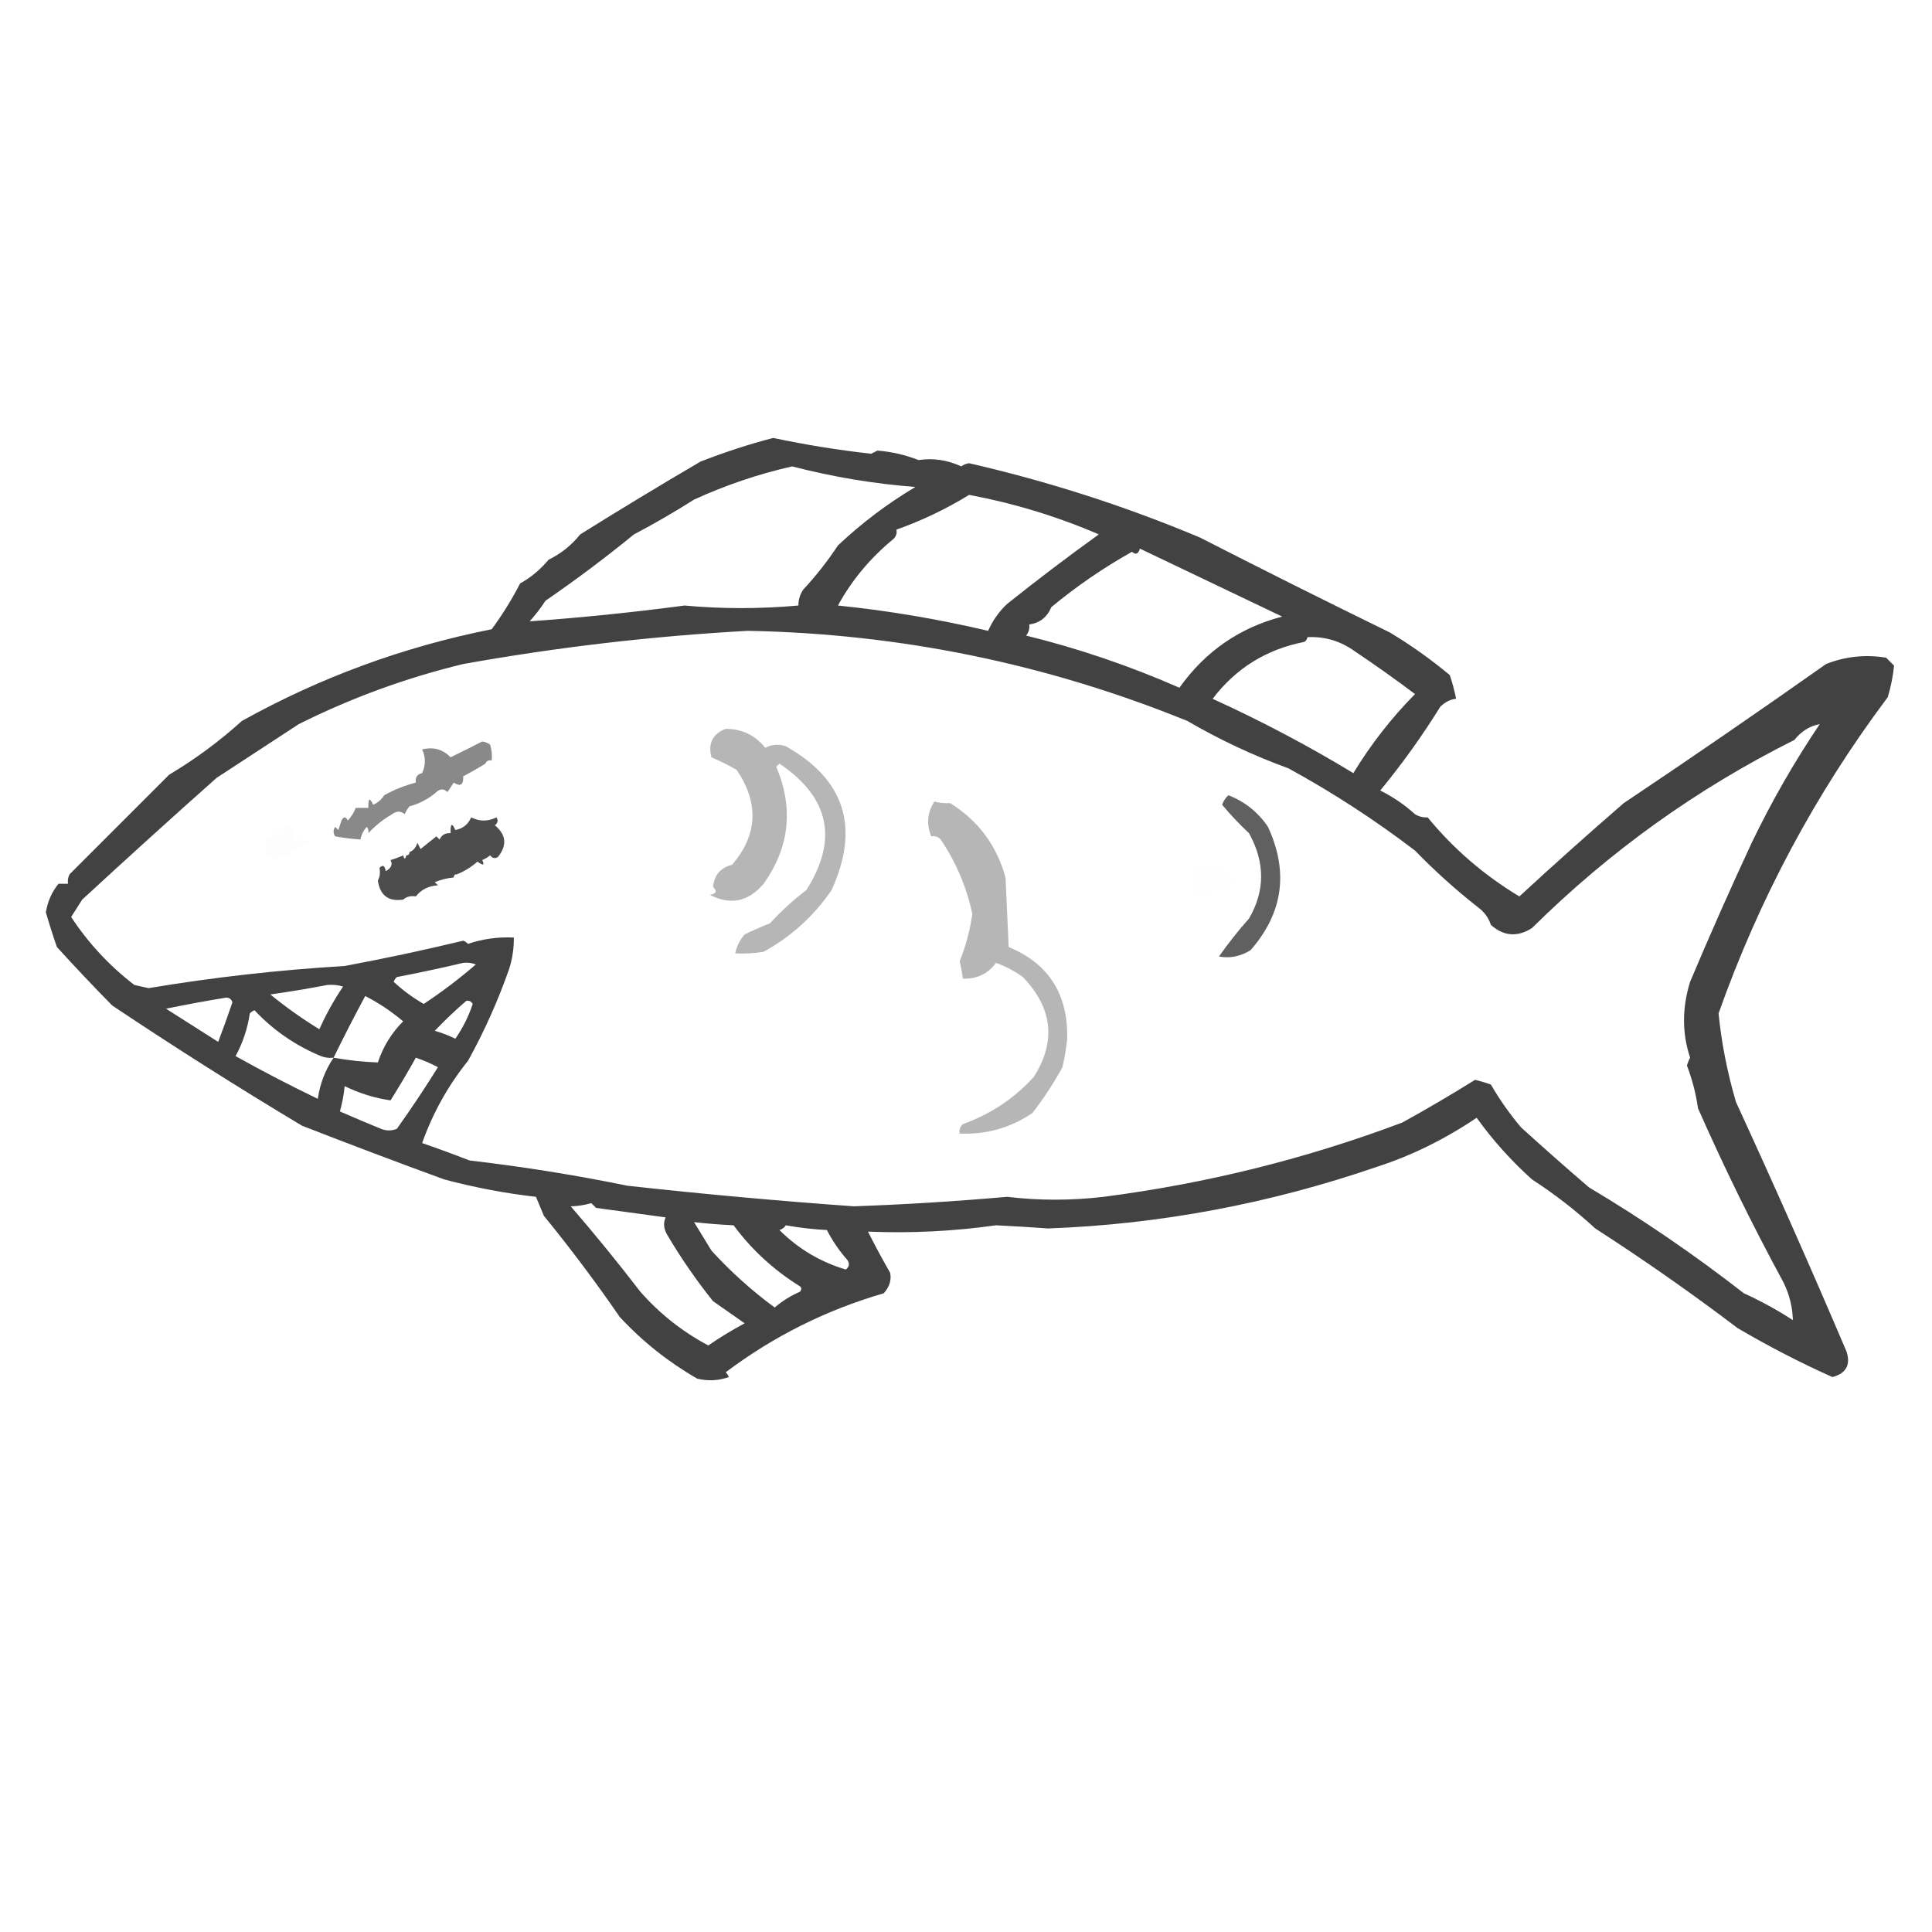 <?xml version="1.0" encoding="UTF-8"?>
<!DOCTYPE svg PUBLIC "-//W3C//DTD SVG 1.1//EN" "http://www.w3.org/Graphics/SVG/1.1/DTD/svg11.dtd">
<svg xmlns="http://www.w3.org/2000/svg" version="1.1" width="611px" height="611px" style="shape-rendering:geometricPrecision; text-rendering:geometricPrecision; image-rendering:optimizeQuality; fill-rule:evenodd; clip-rule:evenodd" xmlns:xlink="http://www.w3.org/1999/xlink">
<g><path style="opacity:0.742" fill="#000000" d="M 244.5,138.5 C 254.858,140.686 265.191,142.353 275.5,143.5C 276.167,143.167 276.833,142.833 277.5,142.5C 282.027,142.866 286.36,143.866 290.5,145.5C 295.131,144.798 299.631,145.465 304,147.5C 304.725,146.941 305.558,146.608 306.5,146.5C 331.615,152.262 355.948,160.095 379.5,170C 399.466,180.209 419.466,190.209 439.5,200C 446.185,204.009 452.518,208.509 458.5,213.5C 459.326,215.959 459.993,218.459 460.5,221C 458.786,221.128 457.119,221.962 455.5,223.5C 449.789,232.722 443.455,241.555 436.5,250C 440.551,252.018 444.217,254.518 447.5,257.5C 448.736,258.246 450.07,258.579 451.5,258.5C 459.653,268.437 469.32,276.77 480.5,283.5C 491.325,273.51 502.325,263.677 513.5,254C 535.03,239.588 556.363,224.922 577.5,210C 583.612,207.586 589.946,206.919 596.5,208C 597.333,208.833 598.167,209.667 599,210.5C 598.677,213.809 598.011,217.143 597,220.5C 574.175,250.929 556.342,284.262 543.5,320.5C 544.421,329.806 546.254,339.139 549,348.5C 561.066,374.713 572.732,401.046 584,427.5C 585.31,431.7 583.81,434.367 579.5,435.5C 569.283,430.927 559.283,425.76 549.5,420C 534.944,408.957 519.944,398.457 504.5,388.5C 498.249,382.744 491.583,377.577 484.5,373C 477.954,367.122 472.121,360.622 467,353.5C 456.896,360.305 446.396,365.472 435.5,369C 401.45,380.701 366.783,387.201 331.5,388.5C 326.189,388.114 320.689,387.781 315,387.5C 301.579,389.401 288.079,390.068 274.5,389.5C 276.685,393.856 279.018,398.189 281.5,402.5C 281.985,404.777 281.319,406.944 279.5,409C 261.226,414.312 244.559,422.645 229.5,434C 229.957,434.414 230.291,434.914 230.5,435.5C 227.216,436.657 223.882,436.824 220.5,436C 211.323,430.718 203.156,424.218 196,416.5C 188.486,405.57 180.486,394.903 172,384.5C 171.167,382.5 170.333,380.5 169.5,378.5C 159.721,377.378 150.055,375.544 140.5,373C 125.402,367.48 110.402,361.814 95.5,356C 75.227,343.858 55.227,331.191 35.5,318C 29.56,311.971 23.727,305.804 18,299.5C 16.73,295.859 15.564,292.192 14.5,288.5C 15.095,285.025 16.429,282.025 18.5,279.5C 19.5,279.5 20.5,279.5 21.5,279.5C 21.351,278.448 21.517,277.448 22,276.5C 32.473,266.027 42.973,255.527 53.5,245C 61.754,240.073 69.42,234.406 76.5,228C 101.299,214.215 127.633,204.548 155.5,199C 158.877,194.416 161.877,189.582 164.5,184.5C 167.86,182.659 170.86,180.159 173.5,177C 177.384,175.126 180.717,172.459 183.5,169C 196.067,161.147 208.734,153.48 221.5,146C 229.09,143.024 236.757,140.524 244.5,138.5 Z M 167.5,196.5 C 169.303,194.519 170.97,192.352 172.5,190C 182.114,183.388 191.447,176.388 200.5,169C 206.965,165.6 213.298,161.933 219.5,158C 229.427,153.442 239.76,149.942 250.5,147.5C 263.525,150.858 276.525,153.024 289.5,154C 280.64,159.28 272.474,165.447 265,172.5C 261.753,177.423 258.087,182.09 254,186.5C 252.991,188.025 252.491,189.692 252.5,191.5C 240.322,192.589 228.322,192.589 216.5,191.5C 200.213,193.663 183.879,195.329 167.5,196.5 Z M 306.5,156.5 C 320.751,159.192 334.417,163.358 347.5,169C 337.654,176.091 327.987,183.424 318.5,191C 315.941,193.4 313.941,196.233 312.5,199.5C 296.586,195.765 280.752,193.098 265,191.5C 269.376,183.494 275.21,176.494 282.5,170.5C 283.386,169.675 283.719,168.675 283.5,167.5C 291.595,164.618 299.262,160.952 306.5,156.5 Z M 360.5,173.5 C 375.445,180.638 390.445,187.805 405.5,195C 391.957,198.536 381.124,206.036 373,217.5C 357.321,210.607 341.155,205.107 324.5,201C 325.337,199.989 325.67,198.822 325.5,197.5C 328.815,197.028 331.149,195.195 332.5,192C 340.421,185.427 348.921,179.594 358,174.5C 359.159,175.566 359.992,175.233 360.5,173.5 Z M 236.5,199.5 C 284.623,200.408 330.957,209.908 375.5,228C 385.732,233.964 396.399,238.964 407.5,243C 421.5,250.665 434.834,259.332 447.5,269C 453.789,275.468 460.456,281.468 467.5,287C 469.422,288.42 470.755,290.253 471.5,292.5C 475.544,296.105 479.877,296.438 484.5,293.5C 508.982,269.256 536.648,249.423 567.5,234C 569.648,231.271 572.314,229.605 575.5,229C 567.413,241.012 560.246,253.512 554,266.5C 547.232,281.038 540.732,295.704 534.5,310.5C 531.937,318.746 531.937,326.746 534.5,334.5C 534.069,335.293 533.735,336.127 533.5,337C 535.171,341.353 536.338,345.853 537,350.5C 545.226,369.155 554.226,387.488 564,405.5C 565.901,409.357 566.901,413.357 567,417.5C 562.074,414.286 556.907,411.452 551.5,409C 535.783,396.757 519.45,385.591 502.5,375.5C 495.28,369.294 488.113,362.961 481,356.5C 477.444,352.277 474.278,347.777 471.5,343C 469.863,342.399 468.197,341.899 466.5,341.5C 458.967,346.194 451.3,350.694 443.5,355C 413.077,366.461 381.577,374.294 349,378.5C 338.797,379.703 328.63,379.703 318.5,378.5C 302.111,379.941 285.944,380.941 270,381.5C 246.166,379.794 222.333,377.628 198.5,375C 181.823,371.598 165.156,368.931 148.5,367C 143.523,365.064 138.523,363.23 133.5,361.5C 136.887,351.967 141.72,343.3 148,335.5C 153.123,326.249 157.456,316.583 161,306.5C 162.043,303.243 162.543,299.91 162.5,296.5C 157.504,296.258 152.671,296.925 148,298.5C 147.586,298.043 147.086,297.709 146.5,297.5C 134.047,300.49 121.547,303.157 109,305.5C 88.148,306.743 67.482,309.076 47,312.5C 45.5,312.167 44,311.833 42.5,311.5C 34.62,305.453 27.953,298.287 22.5,290C 23.651,288.177 24.818,286.344 26,284.5C 40.015,271.563 54.182,258.73 68.5,246C 77.213,240.316 85.879,234.65 94.5,229C 111.133,220.688 128.466,214.355 146.5,210C 176.22,204.675 206.22,201.175 236.5,199.5 Z M 413.5,201.5 C 418.997,201.243 423.997,202.743 428.5,206C 435.02,210.372 441.353,214.872 447.5,219.5C 440.05,227.055 433.55,235.388 428,244.5C 413.627,235.794 398.794,227.96 383.5,221C 390.841,211.339 400.508,205.339 412.5,203C 413.056,202.617 413.389,202.117 413.5,201.5 Z M 146.5,304.5 C 147.873,304.343 149.207,304.51 150.5,305C 145.252,309.536 139.752,313.703 134,317.5C 130.584,315.538 127.417,313.205 124.5,310.5C 124.709,309.914 125.043,309.414 125.5,309C 132.666,307.62 139.666,306.12 146.5,304.5 Z M 103.5,311.5 C 105.199,311.34 106.866,311.506 108.5,312C 105.62,316.258 103.12,320.758 101,325.5C 95.617,322.217 90.451,318.551 85.5,314.5C 91.661,313.626 97.661,312.626 103.5,311.5 Z M 105.5,334.5 C 108.693,327.948 112.026,321.448 115.5,315C 119.653,317.102 123.653,319.769 127.5,323C 123.832,326.661 121.165,330.994 119.5,336C 114.831,335.838 110.165,335.338 105.5,334.5 Z M 71.5,315.5 C 72.497,315.47 73.164,315.97 73.5,317C 72.077,321.192 70.577,325.358 69,329.5C 63.506,326.009 58.006,322.509 52.5,319C 58.859,317.701 65.193,316.535 71.5,315.5 Z M 147.5,316.5 C 148.376,316.369 149.043,316.702 149.5,317.5C 148.194,321.446 146.361,325.112 144,328.5C 141.929,327.475 139.762,326.642 137.5,326C 140.729,322.601 144.062,319.435 147.5,316.5 Z M 105.5,334.5 C 102.877,338.354 101.21,342.688 100.5,347.5C 91.718,343.275 83.051,338.775 74.5,334C 76.794,329.785 78.294,325.285 79,320.5C 79.414,320.043 79.914,319.709 80.5,319.5C 86.38,325.788 93.38,330.621 101.5,334C 102.793,334.49 104.127,334.657 105.5,334.5 Z M 131.5,334.5 C 133.896,335.3 136.229,336.3 138.5,337.5C 134.393,344.115 130.06,350.615 125.5,357C 123.833,357.667 122.167,357.667 120.5,357C 116.179,355.229 111.846,353.395 107.5,351.5C 108.23,348.891 108.73,346.224 109,343.5C 113.639,345.757 118.472,347.257 123.5,348C 126.304,343.555 128.971,339.055 131.5,334.5 Z M 180.5,381.5 C 182.532,381.478 184.698,381.145 187,380.5C 187.5,381 188,381.5 188.5,382C 195.833,383 203.167,384 210.5,385C 209.724,386.77 209.89,388.603 211,390.5C 215.343,397.858 220.176,404.858 225.5,411.5C 228.844,413.834 232.178,416.167 235.5,418.5C 231.545,420.619 227.712,422.952 224,425.5C 215.82,421.158 208.653,415.491 202.5,408.5C 195.387,399.246 188.054,390.246 180.5,381.5 Z M 219.5,386.5 C 223.843,386.993 228.009,387.326 232,387.5C 237.598,395.069 244.432,401.403 252.5,406.5C 253.521,407.002 253.688,407.668 253,408.5C 250.059,409.783 247.393,411.45 245,413.5C 237.778,408.205 231.111,402.205 225,395.5C 223.148,392.454 221.315,389.454 219.5,386.5 Z M 248.5,387.5 C 252.75,388.272 257.083,388.772 261.5,389C 263.276,392.441 265.443,395.608 268,398.5C 268.749,399.635 268.583,400.635 267.5,401.5C 259.432,399.092 252.432,394.926 246.5,389C 247.416,388.722 248.082,388.222 248.5,387.5 Z"/></g>
<g><path style="opacity:0.286" fill="#000000" d="M 229.5,230.5 C 234.681,230.508 238.848,232.508 242,236.5C 244.064,235.409 246.231,235.242 248.5,236C 267.191,246.5 272.025,261.666 263,281.5C 257.334,289.734 250.167,296.234 241.5,301C 238.518,301.498 235.518,301.665 232.5,301.5C 232.967,299.289 233.967,297.289 235.5,295.5C 238.125,294.236 240.792,293.069 243.5,292C 247.008,288.159 250.841,284.659 255,281.5C 265.161,265.5 262.328,252.166 246.5,241.5C 246.167,241.833 245.833,242.167 245.5,242.5C 251.038,255.598 249.705,267.931 241.5,279.5C 236.636,285.189 230.969,286.356 224.5,283C 226.569,282.676 226.902,281.842 225.5,280.5C 225.877,276.732 227.877,274.398 231.5,273.5C 239.606,264.101 240.106,254.101 233,243.5C 230.441,242.02 227.774,240.687 225,239.5C 223.863,235.108 225.363,232.108 229.5,230.5 Z"/></g>
<g><path style="opacity:0.461" fill="#000000" d="M 155.5,240.5 C 154.508,240.328 153.842,240.662 153.5,241.5C 151.151,242.957 148.818,244.291 146.5,245.5C 146.62,248.205 145.62,248.872 143.5,247.5C 142.833,248.5 142.167,249.5 141.5,250.5C 140.402,249.385 139.235,249.385 138,250.5C 135.524,252.655 132.691,254.155 129.5,255C 128.874,255.75 128.374,256.584 128,257.5C 126.75,256.427 125.416,256.427 124,257.5C 121.109,259.172 118.609,261.172 116.5,263.5C 116.631,262.761 116.464,262.094 116,261.5C 114.956,262.623 114.29,263.956 114,265.5C 111.347,265.318 108.68,264.985 106,264.5C 105.333,263.5 105.333,262.5 106,261.5C 106.333,261.833 106.667,262.167 107,262.5C 107.333,261.5 107.667,260.5 108,259.5C 108.667,258.167 109.333,258.167 110,259.5C 111.095,258.307 111.928,256.973 112.5,255.5C 113.833,255.5 115.167,255.5 116.5,255.5C 116.413,252.402 116.913,252.068 118,254.5C 119.518,253.837 120.685,252.837 121.5,251.5C 124.607,249.758 127.941,248.425 131.5,247.5C 131.285,245.821 131.952,244.821 133.5,244.5C 134.649,241.959 134.649,239.459 133.5,237C 137.071,236.141 140.071,236.974 142.5,239.5C 145.805,237.882 149.139,236.216 152.5,234.5C 153.442,234.608 154.275,234.941 155,235.5C 155.494,237.134 155.66,238.801 155.5,240.5 Z"/></g>
<g><path style="opacity:0.625" fill="#000000" d="M 388.5,251.5 C 393.688,253.516 397.854,256.85 401,261.5C 407.594,275.751 405.761,288.751 395.5,300.5C 392.29,302.476 388.957,303.142 385.5,302.5C 388.423,298.328 391.59,294.328 395,290.5C 400.109,281.729 400.109,272.729 395,263.5C 391.891,260.579 389.057,257.579 386.5,254.5C 386.942,253.261 387.609,252.261 388.5,251.5 Z"/></g>
<g><path style="opacity:0.287" fill="#000000" d="M 295.5,253.5 C 296.991,253.901 298.658,254.068 300.5,254C 309.384,259.552 315.218,267.386 318,277.5C 318.333,284.833 318.667,292.167 319,299.5C 331.649,304.753 337.816,314.42 337.5,328.5C 337.194,331.532 336.694,334.532 336,337.5C 333.193,342.627 330.026,347.46 326.5,352C 319.588,356.683 311.922,358.85 303.5,358.5C 303.281,357.325 303.614,356.325 304.5,355.5C 313.294,352.359 320.794,347.359 327,340.5C 334.048,329.302 332.881,318.802 323.5,309C 320.873,307.103 318.039,305.603 315,304.5C 312.464,307.968 308.964,309.634 304.5,309.5C 304.277,307.658 303.943,305.825 303.5,304C 305.457,299.136 306.79,294.136 307.5,289C 305.677,280.521 302.344,272.688 297.5,265.5C 296.675,264.614 295.675,264.281 294.5,264.5C 292.929,260.61 293.263,256.944 295.5,253.5 Z"/></g>
<g><path style="opacity:0.699" fill="#000000" d="M 144.5,276.5 C 143.833,276.5 143.5,276.833 143.5,277.5C 141.436,277.687 139.436,278.187 137.5,279C 137.833,279.333 138.167,279.667 138.5,280C 135.558,280.144 133.224,281.311 131.5,283.5C 129.901,283.232 128.568,283.566 127.5,284.5C 122.849,285.186 120.183,283.186 119.5,278.5C 120.145,277.268 120.311,275.935 120,274.5C 121.016,273.366 121.683,273.699 122,275.5C 123.758,274.531 124.258,273.364 123.5,272C 124.901,271.59 126.234,271.09 127.5,270.5C 127.833,271.833 128.167,271.833 128.5,270.5C 129.167,270.5 129.5,270.167 129.5,269.5C 130.79,268.942 131.623,267.942 132,266.5C 132.333,267.167 132.667,267.833 133,268.5C 134.667,267.167 136.333,265.833 138,264.5C 138.333,264.833 138.667,265.167 139,265.5C 139.71,264.027 140.876,263.36 142.5,263.5C 142.413,260.402 142.913,260.068 144,262.5C 146.398,262.042 148.064,260.708 149,258.5C 151.667,259.833 154.333,259.833 157,258.5C 157.617,259.449 157.451,260.282 156.5,261C 160.092,263.971 160.425,267.304 157.5,271C 156.551,271.617 155.718,271.451 155,270.5C 154.25,271.126 153.416,271.626 152.5,272C 153.34,273.666 152.84,273.833 151,272.5C 148.987,274.248 146.82,275.582 144.5,276.5 Z"/></g>
<g><path style="opacity:0.008" fill="#000000" d="M 90.5,260.5 C 92.213,261.635 92.88,263.302 92.5,265.5C 94.199,265.34 95.866,265.506 97.5,266C 94.991,267.421 92.657,269.088 90.5,271C 85.075,272.49 83.075,270.657 84.5,265.5C 86.941,264.291 88.941,262.624 90.5,260.5 Z"/></g>
<g><path style="opacity:0.005" fill="#000000" d="M 129.5,269.5 C 128.833,269.5 128.5,269.833 128.5,270.5C 128.167,270.5 127.833,270.5 127.5,270.5C 128.032,267.54 128.699,267.207 129.5,269.5 Z"/></g>
<g><path style="opacity:0.004" fill="#000000" d="M 378.5,274.5 C 383.565,273.6 387.565,275.1 390.5,279C 387.045,280.574 383.545,282.074 380,283.5C 376.739,280.664 376.239,277.664 378.5,274.5 Z"/></g>
<g><path style="opacity:0.004" fill="#000000" d="M 144.5,276.5 C 146.975,276.747 146.975,277.413 144.5,278.5C 143.893,278.376 143.56,278.043 143.5,277.5C 144.167,277.5 144.5,277.167 144.5,276.5 Z"/></g>
</svg>
